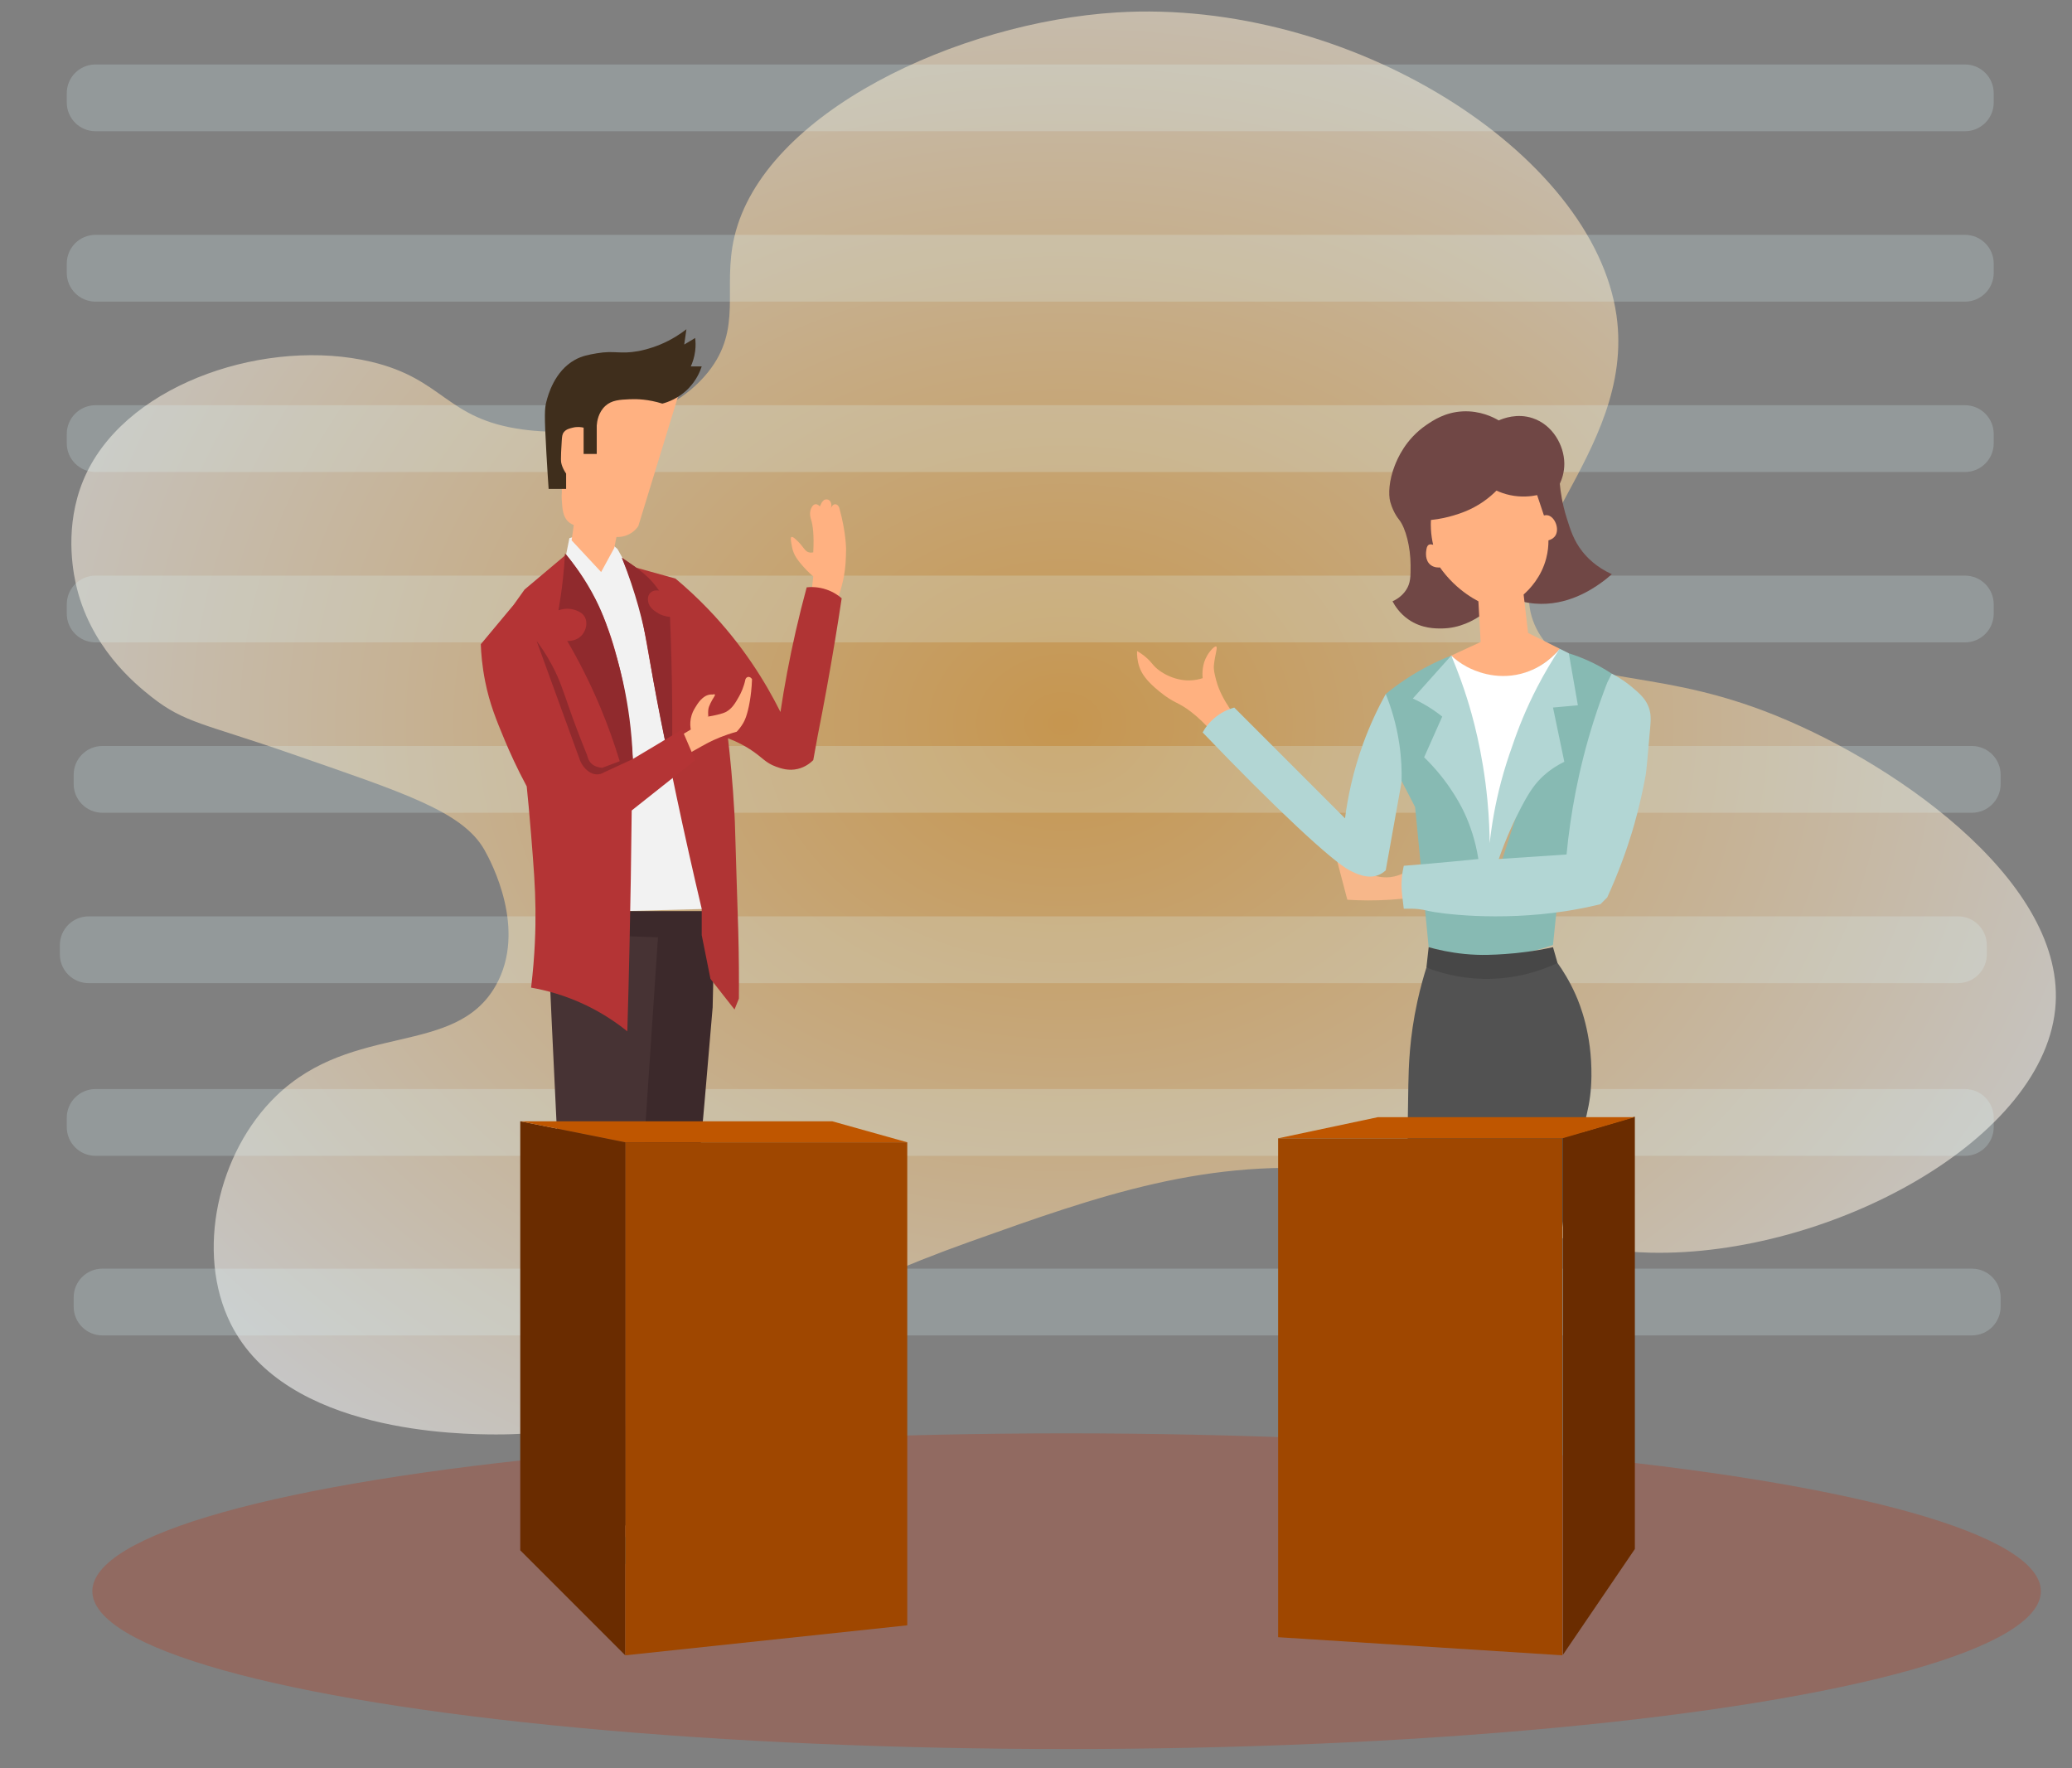 <?xml version="1.0" encoding="utf-8"?>
<!-- Generator: Adobe Illustrator 23.0.6, SVG Export Plug-In . SVG Version: 6.00 Build 0)  -->
<svg version="1.1" xmlns="http://www.w3.org/2000/svg" xmlns:xlink="http://www.w3.org/1999/xlink" x="0px" y="0px"
	 viewBox="0 0 900 768" style="enable-background:new 0 0 900 768;" xml:space="preserve">
<rect x="0" y="0" width="900" height="768" fill="#808080" stroke="none"/>
<style type="text/css">
	.st0{opacity:0.24;fill:#C92700;}
	.st1{opacity:0.55;fill:url(#SVGID_1_);}
	.st2{display:none;}
	.st3{display:inline;}
	.st4{fill:#FFFFFF;}
	.st5{opacity:0.21;fill:#DCFAFE;}
	.st6{fill:#704745;}
	.st7{fill:#FFB181;}
	.st8{fill:#87BAB3;}
	.st9{fill:#F7B78A;}
	.st10{fill:#B2D6D4;}
	.st11{fill:#FFB180;}
	.st12{fill:#525252;}
	.st13{fill:#474747;}
	.st14{fill:#6A2C00;}
	.st15{fill:#BF5600;}
	.st16{fill:#9F4700;}
	.st17{fill:#435A5F;}
	.st18{fill:#4E676C;}
	.st19{fill:#473334;}
	.st20{fill:#3C292B;}
	.st21{fill:#F2F2F2;}
	.st22{fill:#B03434;}
	.st23{fill:#FEB283;}
	.st24{fill:#902A2D;}
	.st25{fill:#B43435;}
	.st26{fill:#3F2E1C;}
	.st27{fill:none;stroke:#000000;stroke-miterlimit:10;}
</style>
<g id="Layer_2">
</g>
<g id="Layer_1">
	<ellipse class="st0" cx="463.29" cy="691.09" rx="423.18" ry="68.56"/>
	
		<radialGradient id="SVGID_1_" cx="464.307" cy="314" r="469.654" gradientTransform="matrix(1.064 0 0 0.848 -32.157 47.876)" gradientUnits="userSpaceOnUse">
		<stop  offset="0" style="stop-color:#FFA727"/>
		<stop  offset="1" style="stop-color:#FFFFFF"/>
	</radialGradient>
	<path class="st1" d="M32.83,253.06c-1.78-8.25-4.66-28.27,4.93-47.98c19.23-39.51,79.12-58.41,123.34-47.98
		c31.89,7.52,32.44,24.82,65.78,29.41c27.2,3.74,62.9-2.8,80.58-24.77c15.35-19.07,6.24-36.25,11.51-58.82
		C331.65,48.66,416.61,9.61,485.07,5.4c101.02-6.21,206.98,60.92,217.07,131.57c8.68,60.72-56.43,103.17-32.89,139.31
		c14.84,22.79,45.25,12.87,97.03,32.51c53.87,20.43,129.73,72.41,126.63,126.93c-3.36,58.95-98.43,110.07-175.96,108.35
		c-55.63-1.23-63.8-28.83-131.56-35.6c-60.69-6.07-107.73,10.72-164.45,30.96c-117.2,41.82-131.55,83.83-205.56,83.58
		c-14.48-0.05-91.26-0.3-115.12-47.98c-15.52-31.02-5.69-74.51,19.73-99.06c33.44-32.3,77.81-16.78,95.38-47.98
		c13.69-24.31-2.02-53.66-4.93-58.82c-9.48-16.79-35.26-24.89-83.87-41.79c-38.08-13.24-46.35-13.3-60.85-24.77
		C58.55,296.92,38.82,280.84,32.83,253.06z"/>
	<g class="st2">
		<g class="st3">
			<path class="st4" d="M1026.41,349.59c1.93,0,1.93-3,0-3C1024.48,346.59,1024.48,349.59,1026.41,349.59L1026.41,349.59z"/>
		</g>
	</g>
	<path class="st5" d="M853.51,57H41.49C34.59,57,29,51.41,29,44.51v-4.02C29,33.59,34.59,28,41.49,28h812.02
		c6.9,0,12.49,5.59,12.49,12.49v4.02C866,51.41,860.41,57,853.51,57z"/>
	<path class="st5" d="M853.51,131H41.49c-6.9,0-12.49-5.59-12.49-12.49v-4.02c0-6.9,5.59-12.49,12.49-12.49h812.02
		c6.9,0,12.49,5.59,12.49,12.49v4.02C866,125.41,860.41,131,853.51,131z"/>
	<path class="st5" d="M853.51,205H41.49c-6.9,0-12.49-5.59-12.49-12.49v-4.02c0-6.9,5.59-12.49,12.49-12.49h812.02
		c6.9,0,12.49,5.59,12.49,12.49v4.02C866,199.41,860.41,205,853.51,205z"/>
	<path class="st5" d="M853.51,279H41.49c-6.9,0-12.49-5.59-12.49-12.49v-4.02c0-6.9,5.59-12.49,12.49-12.49h812.02
		c6.9,0,12.49,5.59,12.49,12.49v4.02C866,273.41,860.41,279,853.51,279z"/>
	<path class="st5" d="M856.51,353H44.49c-6.9,0-12.49-5.59-12.49-12.49v-4.02c0-6.9,5.59-12.49,12.49-12.49h812.02
		c6.9,0,12.49,5.59,12.49,12.49v4.02C869,347.41,863.41,353,856.51,353z"/>
	<path class="st5" d="M850.51,427H38.49c-6.9,0-12.49-5.59-12.49-12.49v-4.02c0-6.9,5.59-12.49,12.49-12.49h812.02
		c6.9,0,12.49,5.59,12.49,12.49v4.02C863,421.41,857.41,427,850.51,427z"/>
	<path class="st5" d="M853.51,502H41.49c-6.9,0-12.49-5.59-12.49-12.49v-4.02c0-6.9,5.59-12.49,12.49-12.49h812.02
		c6.9,0,12.49,5.59,12.49,12.49v4.02C866,496.41,860.41,502,853.51,502z"/>
	<path class="st5" d="M856.51,580H44.49c-6.9,0-12.49-5.59-12.49-12.49v-4.02c0-6.9,5.59-12.49,12.49-12.49h812.02
		c6.9,0,12.49,5.59,12.49,12.49v4.02C869,574.41,863.41,580,856.51,580z"/>
	<g>
		<path class="st6" d="M607.8,225.82c2.8,3.62,4.87,11.75,4.91,19.64c0.03,4.96,0,7.81-1.96,10.8c-1.8,2.74-4.31,4.18-5.89,4.91
			c1.05,1.97,3.12,5.24,6.87,7.85c5.81,4.06,11.89,3.97,14.73,3.93c14.79-0.21,24.88-12.65,26.51-14.73
			c5.67,2.84,10.6,3.67,13.75,3.93c14.18,1.17,25.02-6.42,28.47-8.84c2.14-1.5,3.79-2.91,4.91-3.93
			c-6.88-3.12-10.82-7.36-12.76-9.82c-3.75-4.74-5.18-9.33-6.87-14.73c-1.86-5.93-2.61-11.08-2.95-14.73
			c0.87-1.85,2.01-4.96,1.96-8.84c-0.09-7.91-5.11-16.76-13.75-19.64c-6.77-2.26-12.82,0.13-14.73,0.98
			c-2.36-1.39-8.09-4.32-15.71-3.93c-7.5,0.39-12.61,3.78-15.71,5.89c-9.14,6.23-12.61,14.77-13.75,17.67
			c-2.54,6.49-2.82,12.46-1.96,15.71c0.69,2.6,1.96,4.91,1.96,4.91C606.7,224.45,607.54,225.48,607.8,225.82z"/>
		<path class="st7" d="M661.8,258.22c0.65,5.56,1.31,11.13,1.96,16.69c4.58,2.29,9.16,4.58,13.75,6.87
			c-0.87,1.03-2.18,2.44-3.93,3.93c-2.29,1.95-7.96,6.65-16.69,7.85c-1.53,0.21-8.07,1-15.71-1.96c-5.2-2.02-8.77-4.94-10.8-6.87
			c4.25-1.96,8.51-3.93,12.76-5.89c-0.33-5.89-0.65-11.78-0.98-17.67c-3.07-1.64-6.94-4.13-10.8-7.85
			c-2.48-2.39-4.41-4.77-5.89-6.87c-0.73,0.07-2.43,0.11-3.93-0.98c-2.75-2-2.13-5.86-1.96-6.87c0.23-1.39,0.69-1.79,0.98-1.96
			c0.78-0.45,1.72-0.1,1.96,0c-0.46-1.95-0.85-4.27-0.98-6.87c-0.07-1.4-0.06-2.72,0-3.93c4.07-0.42,7.41-1.24,9.82-1.96
			c2.8-0.85,7.55-2.32,12.76-5.89c2.62-1.8,4.58-3.59,5.89-4.91c1.59,0.73,3.56,1.47,5.89,1.96c4.91,1.05,9.11,0.56,11.78,0
			c0.98,2.95,1.96,5.89,2.95,8.84c0.51-0.13,1.22-0.22,1.96,0c2.9,0.86,4.88,5.95,2.95,8.84c-0.29,0.43-1.08,1.44-2.95,1.96
			c0.01,2.22-0.21,4.91-0.98,7.85C669.49,250.64,664.47,255.84,661.8,258.22z"/>
		<path class="st4" d="M630.38,284.73c1.51,1.41,3.79,3.27,6.87,4.91c2.84,1.51,12.18,5.93,23.56,2.95
			c9.31-2.44,14.78-8.47,16.69-10.8c-10.15,28.47-20.29,56.95-30.44,85.42C641.51,339.71,635.94,312.22,630.38,284.73z"/>
		<path class="st8" d="M681.44,283.75c4.96,1.54,11.62,4.18,18.65,8.84c6.04,3.99,10.55,8.27,13.75,11.78
			c-12.11,25.85-24.22,51.71-36.33,77.56c-0.98,9.49-1.96,18.98-2.95,28.47c-5.83,2.11-14.24,4.43-24.55,4.91
			c-12.65,0.59-22.92-1.83-29.45-3.93c0,0-5.89-60.87-5.89-60.87l0,0l0,0c-6.7-12.98-8.35-15.88-9.82-19.64
			c-2.51-6.43-4.7-16-2.95-29.45c5.18-4.25,11.69-8.78,19.64-12.76c3.05-1.53,6.01-2.83,8.84-3.93
			c4.91,31.09,9.82,62.18,14.73,93.27c1.96,0,3.93,0,5.89,0C661.14,346.58,671.29,315.16,681.44,283.75z"/>
		<path class="st9" d="M611.73,378c-3.16,2.1-5.99,2.74-7.85,2.95c-8.01,0.89-16.3-4.2-21.6-12.76c-0.65,1.31-1.31,2.62-1.96,3.93
			c1.64,6.22,3.27,12.44,4.91,18.65c5.63,0.37,11.89,0.44,18.65,0c3.44-0.22,6.72-0.56,9.82-0.98
			C613.04,385.85,612.38,381.93,611.73,378z"/>
		<path class="st10" d="M656.89,324c2.58-7.69,6.05-16.35,10.8-25.53c3.21-6.21,6.55-11.77,9.82-16.69
			c1.31,0.65,2.62,1.31,3.93,1.96c1.31,7.53,2.62,15.05,3.93,22.58c-3.6,0.33-7.2,0.65-10.8,0.98c1.64,7.85,3.27,15.71,4.91,23.56
			c-2.52,1.21-5.67,3.07-8.84,5.89c-3.74,3.34-6.26,6.98-9.82,13.75c-2.91,5.52-6.48,13.09-9.82,22.58
			c9.82-0.65,19.64-1.31,29.45-1.96c1.66-17.33,5.13-36.97,11.78-57.93c1.85-5.83,3.83-11.39,5.89-16.69
			c0.65-1.31,1.31-2.62,1.96-3.93c3.85,1.98,6.77,4.14,8.84,5.89c3.06,2.59,5.4,4.6,6.87,7.85c1.51,3.33,1.28,6.35,0.98,9.82
			c-1.09,12.55-1.63,18.82-1.96,20.62c-2.35,12.8-5.24,22.41-5.89,24.55c-2.35,7.72-5.77,17.48-10.8,28.47
			c-0.98,0.98-1.96,1.96-2.95,2.95c-6.26,1.52-11.4,2.42-14.73,2.95c-29.87,4.68-55.58,1-59.89,0c-0.95-0.22-3.54-0.93-6.87-0.98
			c-0.88-0.01-3,0-3.93,0c-0.62-5.19-0.94-7.21-0.98-9.82c-0.03-2.13,0.12-5.15,0.98-8.84c3.9-0.31,7.83-0.64,11.78-0.98
			c6.95-0.61,13.83-1.27,20.62-1.96c-1.33-8.45-3.81-15.09-5.89-19.64c-0.93-2.04-5.71-12.26-15.71-22.58
			c-0.8-0.83-1.49-1.5-1.96-1.96c1.31-2.95,2.62-5.89,3.93-8.84s2.62-5.89,3.93-8.84c-2.45-1.96-5.39-4.01-8.84-5.89
			c-1.34-0.73-2.66-1.39-3.93-1.96c5.56-6.22,11.13-12.44,16.69-18.65c3.12,7.38,5.34,13.78,6.87,18.65
			c2.19,6.96,6.82,22.93,8.84,44.18c0.74,7.77,0.94,14.23,0.98,18.65c0.87-7.94,2.37-16.88,4.91-26.51
			C653.47,334.05,655.15,328.81,656.89,324z"/>
		<path class="st11" d="M530.24,319.09c-4.24-0.19-5.38-4.1-12.76-9.82c-6.03-4.66-7.09-3.47-13.75-8.84
			c-6.06-4.89-7.9-8.08-8.84-10.8c-0.94-2.74-1.05-5.21-0.98-6.87c0.67,0.38,1.74,1.02,2.95,1.96c2.17,1.7,3.42,3.32,3.93,3.93
			c3.1,3.71,9.49,6.93,15.71,6.87c2.49-0.02,4.53-0.53,5.89-0.98c-0.21-2.23-0.22-6.1,1.96-9.82c1.28-2.17,3.28-4.27,3.93-3.93
			c0.7,0.38-0.48,3.33-0.98,7.85c-0.24,2.13,0.17,3.71,0.98,6.87c2.23,8.66,9.53,17.19,10.8,18.65
			C537.15,316.36,534,319.26,530.24,319.09z"/>
		<path class="st10" d="M601.91,301.42c2.26,5.58,4.59,12.87,5.89,21.6c0.93,6.27,1.12,11.92,0.98,16.69
			c-2.29,12.76-4.58,25.53-6.87,38.29c-1.05,0.99-2.08,1.59-2.95,1.96c-4.92,2.15-10.47-0.78-12.76-1.96
			c-7.44-3.85-32.18-26.82-63.82-59.89c0.93-1.68,2.73-4.42,5.89-6.87c3.04-2.36,6.03-3.43,7.85-3.93
			c16.04,16.04,32.07,32.07,48.11,48.11c1.17-9.09,3.43-20.21,7.85-32.4C595.11,314.69,598.56,307.48,601.91,301.42z"/>
		<path class="st12" d="M611.73,549.82c-0.15-8.83-0.68-42.96,0-78.55c0.15-8.05,0.46-20.46,3.93-36.33
			c1.36-6.21,2.84-11.28,3.93-14.73c18.98-0.65,37.96-1.31,56.95-1.96c2.27,3.19,5.21,7.81,7.85,13.75
			c1.86,4.18,7.08,16.93,6.87,35.35c-0.15,13.26-3.01,19.49-6.87,35.35c-2.68,10.99-6.01,27.31-7.85,48.11
			C654.93,550.47,633.33,550.15,611.73,549.82z"/>
		<path class="st13" d="M620.56,411.38c-0.33,2.95-0.65,5.89-0.98,8.84c5.55,2.16,14.02,4.67,24.55,4.91
			c14.82,0.33,26.28-4.01,32.4-6.87c-0.65-2.29-1.31-4.58-1.96-6.87c-8.22,1.79-15.27,2.58-20.62,2.95
			c-5.02,0.34-10.48,0.69-17.67,0C629.79,413.7,624.43,412.47,620.56,411.38z"/>
	</g>
	<g>
		<polygon class="st14" points="710.12,672.78 678.86,718.74 678.86,494.19 710.12,485 		"/>
		<polygon class="st15" points="598.5,485.21 710.12,485.21 678.61,494.4 555.17,494.4 		"/>
		<polygon class="st16" points="555.17,711.07 678.61,718.94 678.61,494.4 555.17,494.4 		"/>
	</g>
	<g>
		<path class="st17" d="M272.03,656.47c0,7.28,0,14.57,0,21.85c17.42,0,34.83,0,52.25,0c-0.41-1.59-1.21-3.7-2.85-5.7
			c-1.1-1.35-4.02-4.23-14.25-5.7c-4.36-0.63-10.92-1.12-19,0c-0.63-3.48-1.27-6.97-1.9-10.45
			C281.53,656.47,276.78,656.47,272.03,656.47z"/>
		<path class="st18" d="M253.03,657.42c0,7.28,0,14.57,0,21.85c17.42,0,34.83,0,52.25,0c-0.41-1.59-1.21-3.7-2.85-5.7
			c-1.1-1.35-4.02-4.23-14.25-5.7c-4.36-0.63-10.92-1.12-19,0c-0.63-3.48-1.27-6.97-1.9-10.45
			C262.53,657.42,257.78,657.42,253.03,657.42z"/>
		<path class="st19" d="M237.83,403.77c1.2,27.23,2.47,54.46,3.8,81.7c2.86,58.29,6.02,116.55,9.5,174.8c6.02,0,12.03,0,18.05,0
			c4.14-45.87,7.95-92.42,11.4-139.65c2.83-38.74,5.36-77.06,7.6-114.95C271.39,405.04,254.61,404.41,237.83,403.77z"/>
		<path class="st20" d="M258.25,395.7c17.42,0,34.83,0,52.25,0c-0.32,13.93-0.63,27.87-0.95,41.8c-4.4,52.6-9.15,105.16-14.25,157.7
			c-2.15,22.17-4.37,44.34-6.65,66.5c-6.65,0.32-13.3,0.63-19.95,0.95c5.7-85.18,11.4-170.37,17.1-255.55
			c-8.87-0.32-17.73-0.63-26.6-0.95C258.89,402.67,258.57,399.18,258.25,395.7z"/>
		<path class="st7" d="M352.3,258.9c0.32-2.85,0.63-5.7,0.95-8.55c-2.08-1.78-3.64-3.45-4.75-4.75c-1.7-1.99-2.91-3.43-3.8-5.7
			c-0.55-1.39-0.72-2.44-0.95-3.8c-0.26-1.57-0.42-2.61,0-2.85c0.59-0.34,2.01,1.06,2.85,1.9c2.54,2.52,2.94,4.26,4.75,4.75
			c0.78,0.21,1.49,0.1,1.9,0c0.4-7.77-0.2-11.89-0.95-14.25c-0.17-0.52-0.89-2.7,0-4.75c0.21-0.48,0.78-1.78,1.9-1.9
			c1-0.1,1.78,0.8,1.9,0.95c0.32-0.63,0.63-1.27,0.95-1.9c0.32-0.32,0.63-0.63,0.95-0.95c0.27-0.1,1.13-0.39,1.9,0
			c1.05,0.53,1.58,2.15,0.95,3.8c0.36-1.12,1.12-1.88,1.9-1.9c0.37-0.01,0.68,0.16,0.77,0.21c0.75,0.41,1.01,1.28,1.13,1.69
			c3.01,11.1,2.85,18.05,2.85,18.05c-0.1,4.21-0.17,7.21-0.95,11.4c-0.97,5.2-2.5,9.39-3.8,12.35
			C359.27,261.43,355.79,260.17,352.3,258.9z"/>
		<path class="st21" d="M247.33,233.72c1.85-0.61,4.87-1.32,8.55-0.95c6.54,0.66,10.84,4.29,12.35,5.7
			c2.12,3.64,5.01,9.14,7.6,16.15c4.31,11.69,5.37,21.14,5.7,23.75c1.48,11.75,7.91,42.56,26.12,116.37
			c-12.03,0.32-24.07,0.63-36.1,0.95c2.26-24.09,2.35-44.2,1.9-58.9c-0.59-19.31-0.95-29.23-4.27-42.27
			c-5.49-21.56-15.29-38.27-19.95-45.6c-1.52-2.39-2.85-4.34-3.8-5.7C246.06,240.06,246.69,236.89,247.33,233.72z"/>
		<path class="st22" d="M270.13,242.27c2.06,1.42,4.12,2.85,6.17,4.27c5.7,1.58,11.4,3.17,17.1,4.75c4.66,3.89,9.46,8.31,14.25,13.3
			c14.81,15.43,24.71,31.33,31.35,44.65c1.68-11.15,3.85-22.9,6.65-35.15c1.5-6.55,3.09-12.89,4.75-19
			c1.77-0.19,4.92-0.28,8.55,0.95c3.15,1.07,5.37,2.7,6.65,3.8c-0.9,5.97-1.85,11.98-2.85,18.05c-2.36,14.27-4.9,28.21-7.6,41.8
			c-0.63,3.48-1.27,6.97-1.9,10.45c-1.1,1.09-3.33,2.99-6.65,3.8c-4.04,0.99-7.4-0.19-9.5-0.95c-4.83-1.76-5.8-4-11.4-7.6
			c-2.11-1.36-5.27-3.15-9.5-4.75c0.89,7.57,2.08,19.08,2.85,33.25c0.29,5.3,0.09,3.13,0.95,29.45c0.56,17.11,0.86,24.77,0.95,37.05
			c0.04,5.58,0.02,10.19,0,13.3c-0.63,1.58-1.27,3.17-1.9,4.75c-3.48-4.43-6.97-8.87-10.45-13.3c-1.27-6.33-2.53-12.67-3.8-19
			c0-3.8,0-7.6,0-11.4c-7.56-31.99-14.57-64.93-20.9-98.8c-1.31-7-2.57-13.96-3.8-20.9c-1.74-9.82-3.38-14.72-4.75-19
			C273.5,250.26,271.58,245.56,270.13,242.27z"/>
		<path class="st23" d="M295.3,319.7c1.58-0.95,3.17-1.9,4.75-2.85c-0.19-1.06-0.37-2.74,0-4.75c0.41-2.24,1.3-3.75,1.9-4.75
			c1.01-1.69,3.22-5.39,6.65-5.7c0.41-0.04,0.75-0.02,0.95,0c0.62-0.19,0.86-0.12,0.95,0c0.33,0.4-0.84,1.52-1.9,3.8
			c-0.49,1.06-0.83,1.79-0.95,2.85c-0.14,1.22,0,2.85,0,2.85c-2.56,0.53,5.3-0.67,7.6-1.9c2.77-1.48,4.13-3.89,5.7-6.65
			c0.97-1.71,2.16-4.26,2.85-7.6c0.04-0.09,0.3-0.75,0.95-0.95c0.68-0.21,1.5,0.17,1.9,0.95c-0.13,3.9-0.55,7.13-0.95,9.5
			c-1.05,6.22-2.33,8.59-2.85,9.5c-1,1.73-2.09,3-2.85,3.8c-5.46,1.51-9.57,3.34-12.35,4.75c-0.94,0.48-3.48,1.9-8.55,4.75
			C297.84,324.77,296.57,322.23,295.3,319.7z"/>
		<path class="st24" d="M286.28,256.52c-1.75-2.57-3.46-4.44-4.75-5.7c-2.6-2.55-5.22-4.36-8.55-6.65c-1.18-0.81-2.17-1.46-2.85-1.9
			c6.15,15.49,9.19,28.11,10.83,36.9c1.07,5.72,1.92,11.93,4.37,24.85c1.22,6.44,2.49,12.77,3.8,19c0.95-0.63,1.9-1.27,2.85-1.9
			c0.03-4.4,0.03-8.83,0-13.3c-0.08-13.59-0.41-26.89-0.95-39.9c-1.4-0.1-3.57-0.49-5.7-1.9c-1.25-0.83-3.4-2.26-3.8-4.75
			c-0.09-0.55-0.4-2.46,0.95-3.8C283.94,256.02,286.11,256.49,286.28,256.52z"/>
		<path class="st25" d="M223.1,262.7c1.58-2.22,3.17-4.43,4.75-6.65c6.02-5.07,12.03-10.13,18.05-15.2
			c4.31,5.39,9.59,12.98,14.25,22.8c4.67,9.84,6.79,17.9,8.55,24.7c2.62,10.14,3.64,18.68,4.75,27.55
			c0.71,5.65,1.15,10.39,1.42,13.77c7.12-4.27,14.25-8.55,21.37-12.82c1.9,4.43,3.8,8.87,5.7,13.3
			c-9.18,7.28-18.37,14.57-27.55,21.85c-0.2,19.46-0.51,39.09-0.95,58.9c-0.27,12.42-0.59,24.77-0.95,37.05
			c-4.43-3.59-10.43-7.75-18.05-11.4c-9.12-4.37-17.47-6.5-23.75-7.6c1.7-14.06,2-25.74,1.9-34.2c-0.11-9.86-0.78-18.3-1.9-32.3
			c-0.69-8.64-1.38-15.83-1.9-20.9c-4.24-7.91-7.34-14.78-9.5-19.95c-3.68-8.8-6.6-15.88-8.55-25.65
			c-1.33-6.66-1.76-12.29-1.9-16.15C213.6,274.1,218.35,268.4,223.1,262.7z"/>
		<path class="st7" d="M248.28,234.67c0.32-2.22,0.63-4.43,0.95-6.65c-0.53-0.19-1.48-0.6-2.37-1.42c-2.37-2.17-2.59-5.58-2.85-9.5
			c-0.17-2.63,0.14-2.54,0-4.75c-0.27-4.39-1.55-7.57-1.9-8.55c-1.71-4.78-2.48-16.68,1.9-24.7c6.99-12.8,26.61-14.75,38-13.3
			c5.68,0.72,10.23,2.4,13.3,3.8c-6.02,19.63-12.03,39.27-18.05,58.9c-0.55,0.81-1.46,1.9-2.85,2.85c-2.71,1.85-5.51,1.93-6.65,1.9
			c-0.32,1.58-0.63,3.17-0.95,4.75c-1.9,3.48-3.8,6.97-5.7,10.45C256.83,243.86,252.55,239.27,248.28,234.67z"/>
		<path class="st26" d="M249.7,156.3c3.15-1.75,6.04-2.25,9.5-2.85c7.73-1.34,10.1,0.5,18.05-0.95c1.05-0.19,4.85-0.93,9.5-2.85
			c5.05-2.09,8.86-4.67,11.4-6.65c-0.32,2.22-0.63,4.43-0.95,6.65c1.58-0.95,3.17-1.9,4.75-2.85c0.19,1.49,0.29,3.44,0,5.7
			c-0.36,2.83-1.19,5.1-1.9,6.65c1.58,0,3.17,0,4.75,0c-0.69,2.12-2.24,5.92-5.7,9.5c-4.32,4.46-9.19,6.07-11.4,6.65
			c-6.03-1.89-11.04-2.05-14.25-1.9c-4.45,0.21-7.71,0.41-10.45,2.85c-3.16,2.82-3.68,6.92-3.8,8.55c0,4.12,0,8.23,0,12.35
			c-1.9,0-3.8,0-5.7,0c0-3.8,0-7.6,0-11.4c-0.87-0.22-2.63-0.53-4.75,0c-1.22,0.31-2.79,0.63-3.8,1.9c-0.76,0.95-0.83,1.94-0.95,3.8
			c-0.53,8.32-0.38,9.29,0,10.45c0.3,0.92,0.85,2.28,1.9,3.8c0,2.22,0,4.43,0,6.65c-2.53,0-5.07,0-7.6,0c-0.26-3.79-0.6-9-0.95-15.2
			c-0.99-17.34-0.79-19.78,0-22.8C238.03,171.75,240.76,161.28,249.7,156.3z"/>
		<path class="st27" d="M226.9,257"/>
		<path class="st25" d="M242.58,265.07L242.58,265.07z"/>
		<path class="st24" d="M242.58,265.07c0.73-4.18,1.38-8.62,1.9-13.3c0.44-3.96,0.75-7.76,0.95-11.4
			c3.84,4.51,8.84,11.15,13.3,19.95c3.59,7.07,5.44,13.09,7.6,19.95c2.66,8.44,4.14,15.16,4.75,18.05
			c1.67,7.98,3.34,18.61,3.8,31.35c-4.12,1.9-8.23,3.8-12.35,5.7c-1.17,0.73-2.19,0.91-2.85,0.95c-2.95,0.17-5.94-2.11-7.6-5.7
			c-6.33-17.42-12.67-34.83-19-52.25c1.73,2.31,4.19,5.85,6.65,10.45c3.47,6.49,4.85,11.18,7.6,19c1.68,4.79,4.2,11.65,7.6,19.95
			c0.23,0.57,0.46,2.4,1.9,3.8c1.46,1.42,3.4,1.8,4.75,1.9c2.53-0.95,5.07-1.9,7.6-2.85c-2.23-7.37-5.02-15.35-8.55-23.75
			c-4.55-10.82-9.47-20.32-14.25-28.5c0.26,0.02,4.18,0.32,6.65-2.85c1.57-2.02,2.33-5.18,0.95-7.6c-1-1.76-2.74-2.43-3.8-2.85
			C246.84,263.77,243.74,264.67,242.58,265.07z"/>
	</g>
	<g>
		<polygon class="st14" points="225.98,673.34 271.59,718.94 271.59,496.12 225.98,487 		"/>
		<polygon class="st15" points="361.5,487 225.98,487 271.59,496.12 394.08,496.12 		"/>
		<polygon class="st16" points="394.08,705.91 271.59,718.94 271.59,496.12 394.08,496.12 		"/>
	</g>
</g>
</svg>
